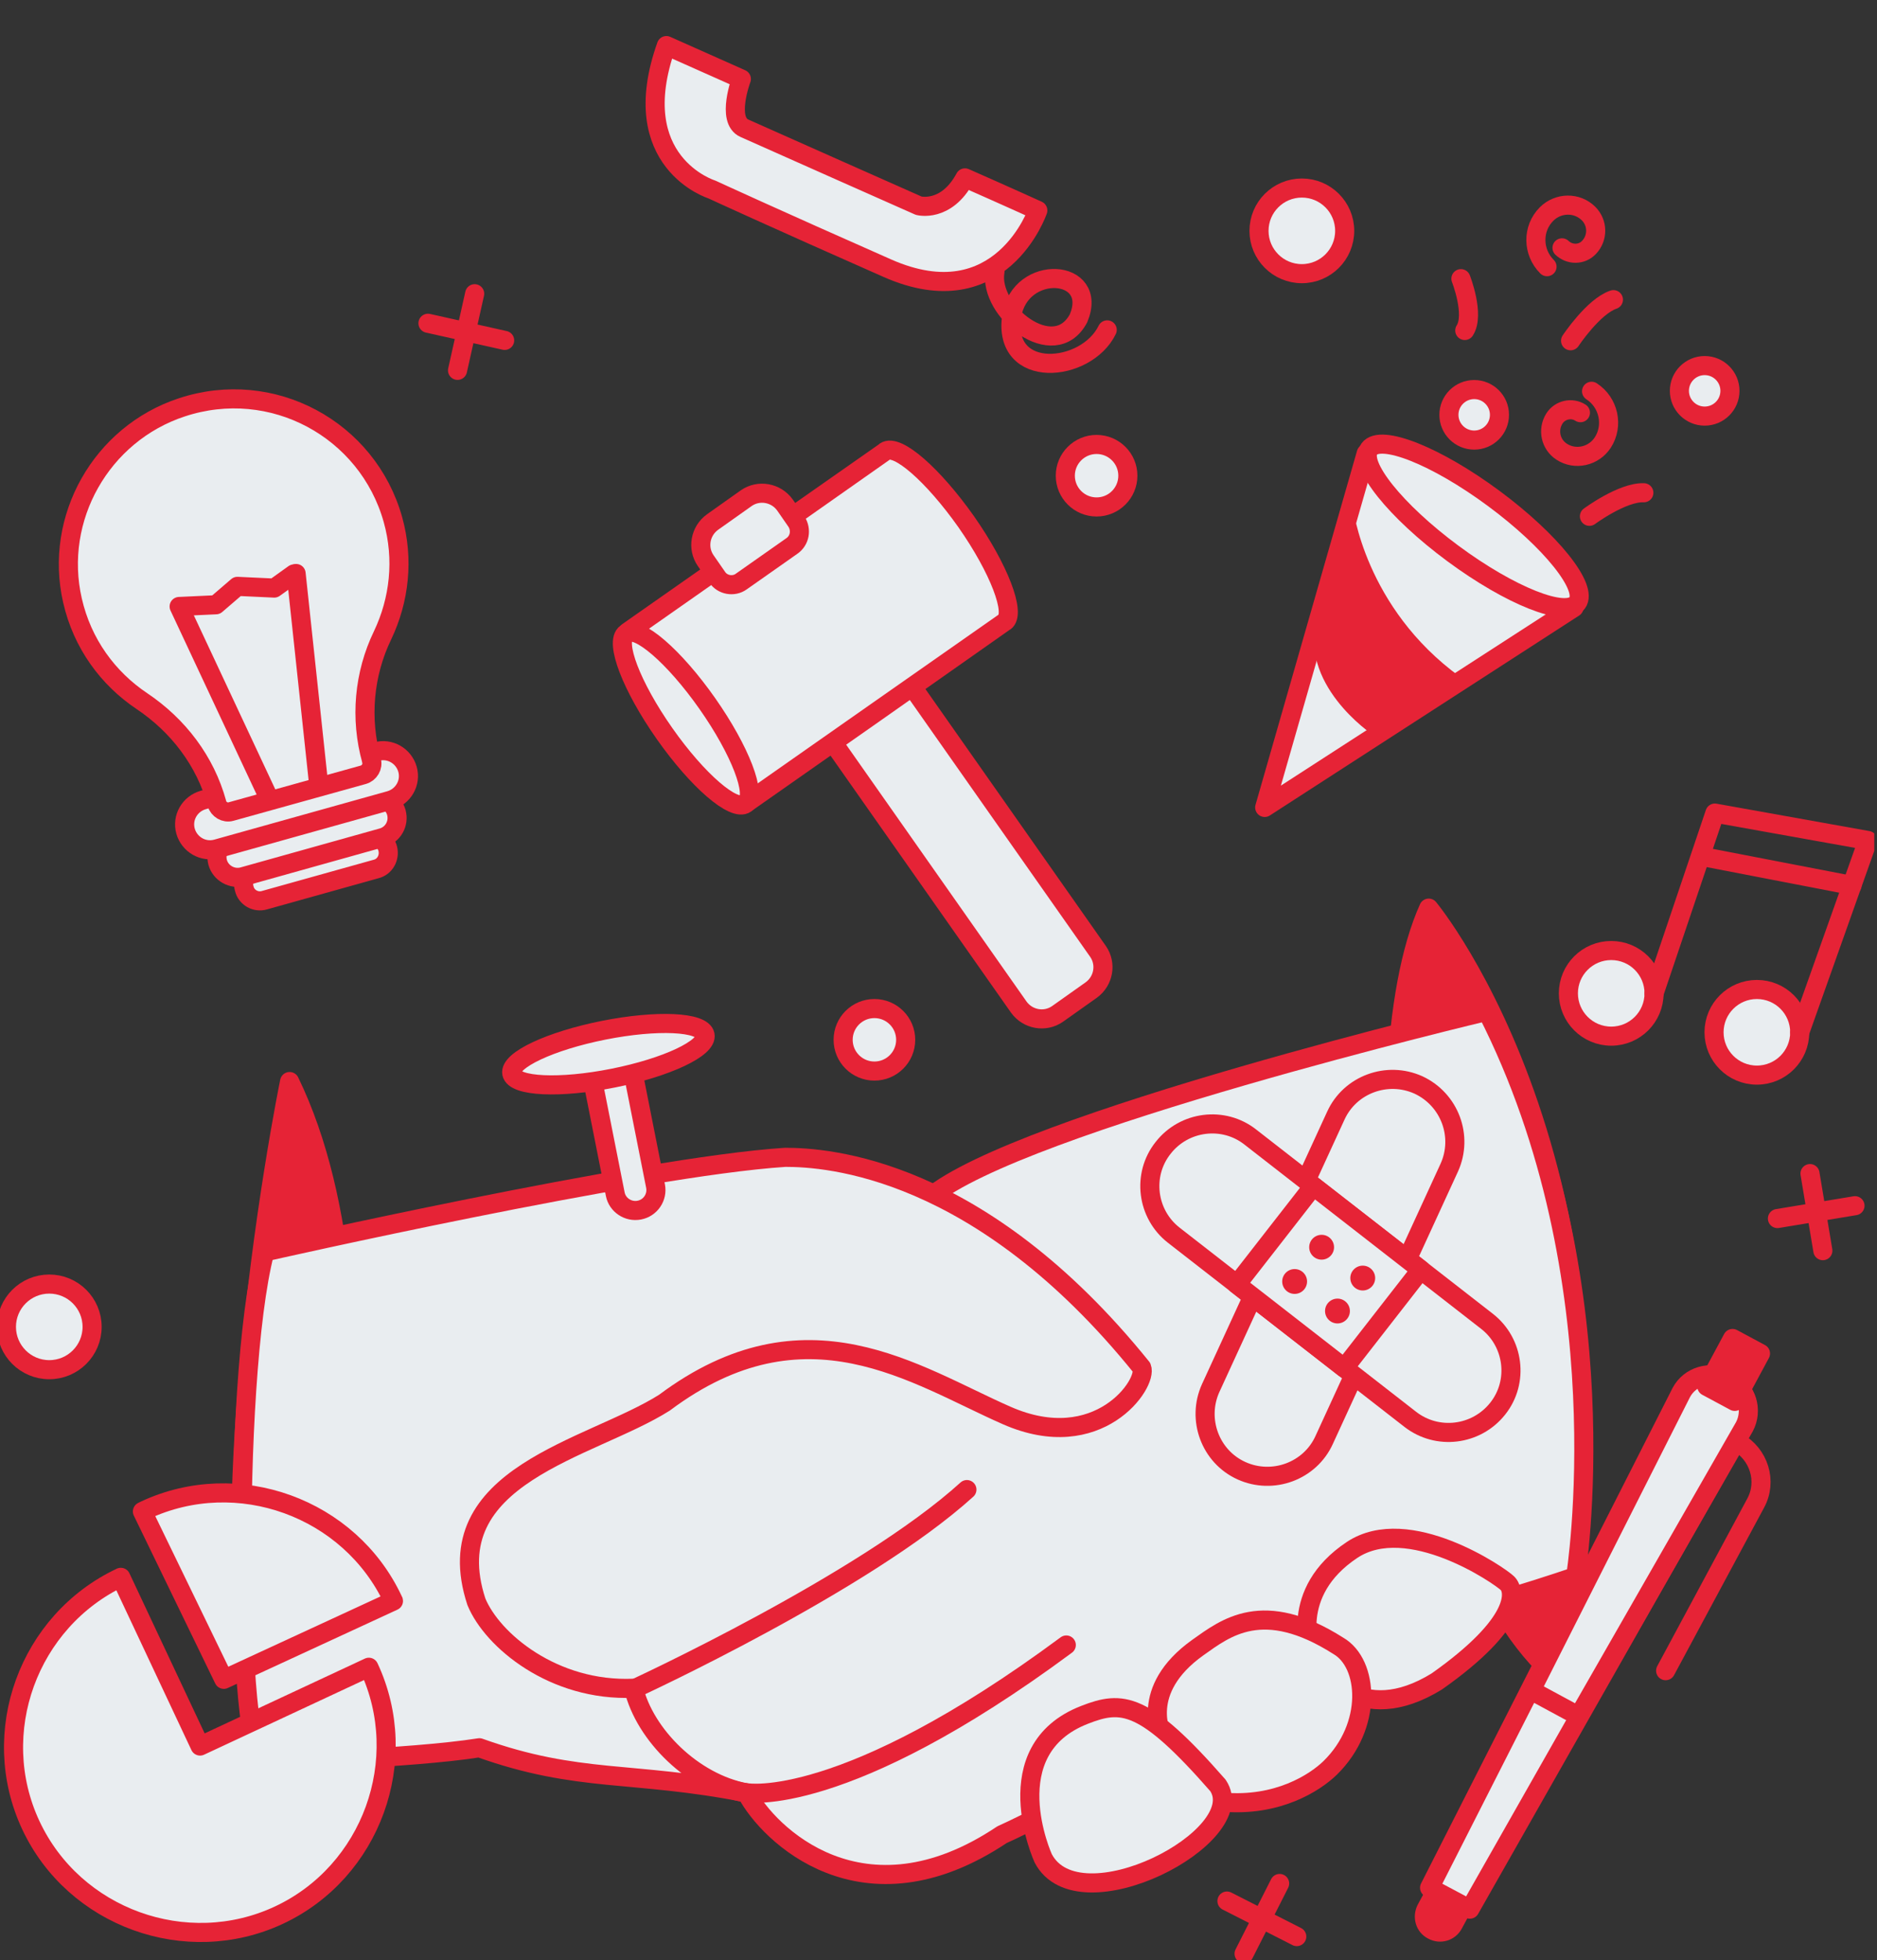 <svg width="295" height="308" viewBox="0 0 295 308" fill="none" xmlns="http://www.w3.org/2000/svg">
<rect x="0" y="0" width="295" height="308" fill="#333333" stroke="none"/>
<g clip-path="url(#clip0)">
<path d="M224.546 142.697C224.546 142.697 259.827 185.15 244.88 263.664C220.708 243.615 212.965 168.398 224.546 142.697Z" fill="#E62336" stroke="#E62336" stroke-width="3" stroke-miterlimit="10" stroke-linecap="round" stroke-linejoin="round"/>
<path d="M45.515 169.945C45.515 169.945 28.009 254.918 45.785 290.441C49.084 274.765 63.762 207.554 45.515 169.945Z" fill="#E62336" stroke="#E62336" stroke-width="3" stroke-miterlimit="10" stroke-linecap="round" stroke-linejoin="round"/>
<path d="M233.703 158.911C233.703 158.911 160.246 176.336 146.107 188.177C131.698 200.018 63.56 227.804 64.839 242.673C66.118 257.541 101.669 278.734 117.357 281.761C120.656 288.085 135.536 302.954 157.485 288.287C173.106 281.223 216.332 255.254 223.132 254.514C229.933 253.774 247.641 247.718 247.641 247.718C247.641 247.718 255.182 201.027 233.703 158.911Z" fill="#E9EDF0" stroke="#E62336" stroke-width="3" stroke-miterlimit="10" stroke-linecap="round" stroke-linejoin="round"/>
<path d="M41.61 196.722C41.61 196.722 100.659 183.334 123.416 181.854C129.947 181.854 153.984 183.334 179.435 214.887C180.445 217.376 172.635 228.747 158.226 222.422C143.817 216.098 126.648 203.786 104.429 220.404C92.849 227.737 68.34 231.774 74.871 251.688C77.362 257.743 86.991 265.817 99.582 265.279C101.332 272.612 108.94 280.147 117.222 281.695C99.312 278.196 90.963 280.214 75.343 274.63C64.233 276.38 42.014 276.918 42.014 276.918C37.166 281.425 36.358 216.906 41.61 196.722Z" fill="#E9EDF0" stroke="#E62336" stroke-width="3" stroke-miterlimit="10" stroke-linecap="round" stroke-linejoin="round"/>
<path d="M99.716 265.346C99.716 265.346 135.805 248.728 151.964 234.062Z" fill="#E9EDF0"/>
<path d="M99.716 265.346C99.716 265.346 135.805 248.728 151.964 234.062" stroke="#E62336" stroke-width="3" stroke-miterlimit="10" stroke-linecap="round" stroke-linejoin="round"/>
<path d="M117.356 281.694C117.356 281.694 132.506 284.453 167.585 258.483Z" fill="#E9EDF0"/>
<path d="M117.356 281.694C117.356 281.694 132.506 284.453 167.585 258.483" stroke="#E62336" stroke-width="3" stroke-miterlimit="10" stroke-linecap="round" stroke-linejoin="round"/>
<path d="M206.031 259.627C206.031 259.627 202.395 250.275 212.494 243.547C221.315 237.694 235.723 247.584 236.935 248.795C238.147 250.006 238.888 254.984 225.826 264.202C213.706 271.669 207.31 262.654 206.031 259.627Z" fill="#E9EDF0" stroke="#E62336" stroke-width="3" stroke-miterlimit="10" stroke-linecap="round" stroke-linejoin="round"/>
<path d="M182.667 272.813C182.667 272.813 178.829 265.614 188.255 258.887C192.632 255.792 198.489 251.082 210.339 258.617C215.12 261.376 215.793 271.198 209.06 277.792C206.636 280.146 200.778 283.914 192.228 283.174C183.609 282.367 182.667 272.813 182.667 272.813Z" fill="#E9EDF0" stroke="#E62336" stroke-width="3" stroke-miterlimit="10" stroke-linecap="round" stroke-linejoin="round"/>
<path d="M163.949 291.987C163.949 291.987 156.206 274.966 170.48 269.449C176.338 267.162 179.839 267.296 191.42 280.55C196.806 288.556 169.538 302.752 163.949 291.987Z" fill="#E9EDF0" stroke="#E62336" stroke-width="3" stroke-miterlimit="10" stroke-linecap="round" stroke-linejoin="round"/>
<path d="M227.778 183.468L208.118 226.257C205.896 231.168 200.038 233.321 195.123 231.101C190.208 228.881 188.053 223.028 190.275 218.116L209.936 175.327C212.158 170.416 218.015 168.263 222.931 170.483C227.846 172.771 230 178.557 227.778 183.468Z" fill="#E9EDF0" stroke="#E62336" stroke-width="3" stroke-miterlimit="10" stroke-linecap="round" stroke-linejoin="round"/>
<path d="M221.651 223.028L184.485 194.098C180.243 190.802 179.435 184.612 182.801 180.373C186.101 176.135 192.295 175.328 196.537 178.691L233.703 207.621C237.945 210.918 238.753 217.107 235.386 221.346C232.02 225.584 225.893 226.324 221.651 223.028Z" fill="#E9EDF0" stroke="#E62336" stroke-width="3" stroke-miterlimit="10" stroke-linecap="round" stroke-linejoin="round"/>
<path d="M223.315 199.517L206.421 186.372L194.383 201.819L211.277 214.964L223.315 199.517Z" fill="#E9EDF0" stroke="#E62336" stroke-width="3" stroke-miterlimit="10" stroke-linecap="round" stroke-linejoin="round"/>
<path d="M171.504 155.568L166.185 159.336C164.233 160.682 161.539 160.211 160.125 158.26L111.782 89.434C110.436 87.483 110.907 84.792 112.86 83.379L118.179 79.611C120.131 78.266 122.824 78.737 124.238 80.688L172.581 149.513C173.928 151.464 173.457 154.156 171.504 155.568Z" fill="#E9EDF0" stroke="#E62336" stroke-width="3" stroke-miterlimit="10" stroke-linecap="round" stroke-linejoin="round"/>
<path d="M139.118 70.933C139.051 71 98.72 99.257 98.72 99.257L117.505 126.034C117.505 126.034 157.836 97.777 157.903 97.709C159.721 96.431 157.028 89.367 151.844 81.966C146.659 74.633 141.004 69.654 139.118 70.933Z" fill="#E9EDF0" stroke="#E62336" stroke-width="3" stroke-miterlimit="10" stroke-linecap="round" stroke-linejoin="round"/>
<path d="M117.198 126.284C119.055 124.982 116.352 117.936 111.162 110.546C105.972 103.155 100.259 98.22 98.402 99.522C96.546 100.823 99.248 107.87 104.438 115.26C109.629 122.651 115.341 127.586 117.198 126.284Z" fill="#E9EDF0" stroke="#E62336" stroke-width="3" stroke-miterlimit="10" stroke-linecap="round" stroke-linejoin="round"/>
<path d="M124.44 85.801L116.495 91.385C115.283 92.259 113.533 91.923 112.725 90.712L110.907 88.088C109.56 86.137 110.031 83.446 111.984 82.033L117.303 78.266C119.256 76.92 121.949 77.391 123.363 79.342L125.181 81.966C125.989 83.244 125.719 84.926 124.44 85.801Z" fill="#E9EDF0" stroke="#E62336" stroke-width="3" stroke-miterlimit="10" stroke-linecap="round" stroke-linejoin="round"/>
<path d="M207.714 197.932C208.792 197.932 209.666 197.059 209.666 195.981C209.666 194.904 208.792 194.03 207.714 194.03C206.635 194.03 205.761 194.904 205.761 195.981C205.761 197.059 206.635 197.932 207.714 197.932Z" fill="#E62336"/>
<path d="M214.178 202.777C215.256 202.777 216.13 201.904 216.13 200.826C216.13 199.749 215.256 198.875 214.178 198.875C213.099 198.875 212.225 199.749 212.225 200.826C212.225 201.904 213.099 202.777 214.178 202.777Z" fill="#E62336"/>
<path d="M203.472 203.315C204.55 203.315 205.425 202.442 205.425 201.364C205.425 200.287 204.55 199.413 203.472 199.413C202.394 199.413 201.52 200.287 201.52 201.364C201.52 202.442 202.394 203.315 203.472 203.315Z" fill="#E62336"/>
<path d="M210.205 207.957C211.283 207.957 212.158 207.083 212.158 206.006C212.158 204.928 211.283 204.055 210.205 204.055C209.127 204.055 208.252 204.928 208.252 206.006C208.252 207.083 209.127 207.957 210.205 207.957Z" fill="#E62336"/>
<path d="M31.443 274.36L57.971 261.981C64.772 276.513 58.375 294.14 43.832 300.935C29.288 307.73 11.648 301.339 4.848 286.807C-1.953 272.275 4.444 254.715 18.987 247.853L31.443 274.36Z" fill="#E9EDF0" stroke="#E62336" stroke-width="3" stroke-miterlimit="10" stroke-linecap="round" stroke-linejoin="round"/>
<path d="M35.176 263.876L22.384 237.502C22.518 237.435 22.653 237.368 22.788 237.301C37.331 230.506 54.972 236.897 61.772 251.429C61.772 251.496 61.839 251.496 61.839 251.564L35.176 263.876Z" fill="#E9EDF0" stroke="#E62336" stroke-width="3" stroke-miterlimit="10" stroke-linecap="round" stroke-linejoin="round"/>
<path d="M192.834 298.716L203.809 304.3" stroke="#E62336" stroke-width="3" stroke-miterlimit="10" stroke-linecap="round" stroke-linejoin="round"/>
<path d="M201.116 295.957L195.527 306.991" stroke="#E62336" stroke-width="3" stroke-miterlimit="10" stroke-linecap="round" stroke-linejoin="round"/>
<path d="M284.47 184.41L286.49 196.52" stroke="#E62336" stroke-width="3" stroke-miterlimit="10" stroke-linecap="round" stroke-linejoin="round"/>
<path d="M291.54 189.456L279.353 191.474" stroke="#E62336" stroke-width="3" stroke-miterlimit="10" stroke-linecap="round" stroke-linejoin="round"/>
<path d="M74.602 46.153L71.909 58.196" stroke="#E62336" stroke-width="3" stroke-miterlimit="10" stroke-linecap="round" stroke-linejoin="round"/>
<path d="M79.315 53.487L67.263 50.796" stroke="#E62336" stroke-width="3" stroke-miterlimit="10" stroke-linecap="round" stroke-linejoin="round"/>
<path d="M204.605 43.002C208.324 43.002 211.338 39.99 211.338 36.275C211.338 32.559 208.324 29.547 204.605 29.547C200.887 29.547 197.872 32.559 197.872 36.275C197.872 39.99 200.887 43.002 204.605 43.002Z" fill="#E9EDF0" stroke="#E62336" stroke-width="3" stroke-miterlimit="10" stroke-linecap="round" stroke-linejoin="round"/>
<path d="M7.743 215.223C11.461 215.223 14.476 212.211 14.476 208.495C14.476 204.78 11.461 201.768 7.743 201.768C4.024 201.768 1.01 204.78 1.01 208.495C1.01 212.211 4.024 215.223 7.743 215.223Z" fill="#E9EDF0" stroke="#E62336" stroke-width="3" stroke-miterlimit="10" stroke-linecap="round" stroke-linejoin="round"/>
<path d="M172.345 79.659C175.06 79.659 177.26 77.461 177.26 74.748C177.26 72.036 175.06 69.837 172.345 69.837C169.631 69.837 167.43 72.036 167.43 74.748C167.43 77.461 169.631 79.659 172.345 79.659Z" fill="#E9EDF0" stroke="#E62336" stroke-width="3" stroke-miterlimit="10" stroke-linecap="round" stroke-linejoin="round"/>
<path d="M137.427 168.299C140.141 168.299 142.342 166.1 142.342 163.388C142.342 160.675 140.141 158.477 137.427 158.477C134.712 158.477 132.512 160.675 132.512 163.388C132.512 166.1 134.712 168.299 137.427 168.299Z" fill="#E9EDF0" stroke="#E62336" stroke-width="3" stroke-miterlimit="10" stroke-linecap="round" stroke-linejoin="round"/>
<path d="M253.229 162.814C256.948 162.814 259.962 159.802 259.962 156.086C259.962 152.371 256.948 149.358 253.229 149.358C249.511 149.358 246.496 152.371 246.496 156.086C246.496 159.802 249.511 162.814 253.229 162.814Z" fill="#E9EDF0" stroke="#E62336" stroke-width="3" stroke-miterlimit="10" stroke-linecap="round" stroke-linejoin="round"/>
<path d="M276.121 168.936C279.84 168.936 282.854 165.924 282.854 162.208C282.854 158.493 279.84 155.48 276.121 155.48C272.403 155.48 269.388 158.493 269.388 162.208C269.388 165.924 272.403 168.936 276.121 168.936Z" fill="#E9EDF0" stroke="#E62336" stroke-width="3" stroke-miterlimit="10" stroke-linecap="round" stroke-linejoin="round"/>
<path d="M259.962 156.086L269.523 127.762L293.56 132.068L282.854 162.208" stroke="#E62336" stroke-width="3" stroke-miterlimit="10" stroke-linecap="round" stroke-linejoin="round"/>
<path d="M267.369 134.557L291.069 139.132" stroke="#E62336" stroke-width="3" stroke-miterlimit="10" stroke-linecap="round" stroke-linejoin="round"/>
<path d="M156.375 42.685C155.298 48.875 165.667 57.218 169.505 50.019C172.804 42.147 160.281 41.34 159.001 49.682C157.52 59.774 170.717 58.63 174.016 51.835" stroke="#E62336" stroke-width="3" stroke-miterlimit="10" stroke-linecap="round" stroke-linejoin="round"/>
<path d="M104.733 7.163L116.516 12.411C116.516 12.411 114.092 18.869 116.987 20.148C119.815 21.426 144.391 32.325 144.391 32.325C144.391 32.325 148.7 33.469 151.662 27.952C157.924 30.71 163.108 33.065 163.108 33.065C163.108 33.065 157.318 50.019 139.475 42.148C121.633 34.276 111.87 29.769 111.87 29.769C111.87 29.769 98.202 25.53 104.733 7.163Z" fill="#E9EDF0" stroke="#E62336" stroke-width="3" stroke-miterlimit="10" stroke-linecap="round" stroke-linejoin="round"/>
<path d="M100.471 190.15C98.721 190.486 97.038 189.343 96.701 187.661L92.661 167.275L98.99 165.997L103.03 186.382C103.367 188.132 102.222 189.814 100.471 190.15Z" fill="#E9EDF0" stroke="#E62336" stroke-width="3" stroke-miterlimit="10" stroke-linecap="round" stroke-linejoin="round"/>
<path d="M96.372 169.408C104.76 167.739 111.224 164.702 110.81 162.625C110.396 160.548 103.261 160.217 94.873 161.886C86.486 163.555 80.022 166.592 80.436 168.669C80.85 170.746 87.985 171.077 96.372 169.408Z" fill="#E9EDF0" stroke="#E62336" stroke-width="3" stroke-miterlimit="10" stroke-linecap="round" stroke-linejoin="round"/>
<path d="M59.128 136.541L41.555 141.452C40.208 141.855 38.727 141.048 38.39 139.635C37.986 138.29 38.794 136.81 40.208 136.473L57.781 131.562C59.128 131.158 60.609 131.966 60.946 133.378C61.282 134.791 60.474 136.204 59.128 136.541Z" fill="#E9EDF0" stroke="#E62336" stroke-width="3" stroke-miterlimit="10" stroke-linecap="round" stroke-linejoin="round"/>
<path d="M60.07 131.629L38.188 137.751C36.505 138.222 34.687 137.213 34.216 135.531C33.744 133.849 34.754 132.032 36.438 131.561L58.32 125.439C60.003 124.968 61.821 125.977 62.292 127.659C62.764 129.409 61.754 131.158 60.07 131.629Z" fill="#E9EDF0" stroke="#E62336" stroke-width="3" stroke-miterlimit="10" stroke-linecap="round" stroke-linejoin="round"/>
<path d="M61.282 125.776L34.081 133.378C31.927 133.984 29.772 132.705 29.166 130.62C28.56 128.467 29.839 126.314 31.927 125.708L59.128 118.106C61.282 117.5 63.437 118.779 64.043 120.864C64.649 123.017 63.37 125.17 61.282 125.776Z" fill="#E9EDF0" stroke="#E62336" stroke-width="3" stroke-miterlimit="10" stroke-linecap="round" stroke-linejoin="round"/>
<path d="M61.754 81.641C57.781 67.446 42.767 59.305 28.56 64.014C15.902 68.186 8.428 81.44 11.391 94.357C12.939 101.152 16.979 106.602 22.298 110.167C28.021 114.002 32.263 119.586 34.081 126.18V126.247C34.35 127.189 35.36 127.794 36.303 127.525L57.108 121.739C58.051 121.47 58.657 120.461 58.387 119.519V119.452C56.569 112.926 57.175 105.929 60.138 99.806C62.764 94.29 63.504 87.898 61.754 81.641Z" fill="#E9EDF0" stroke="#E62336" stroke-width="3" stroke-miterlimit="10" stroke-linecap="round" stroke-linejoin="round"/>
<path d="M42.362 125.641L28.156 95.299L33.946 95.03L37.313 92.137L43.103 92.406L46.2 90.186" fill="#E9EDF0"/>
<path d="M42.362 125.641L28.156 95.299L33.946 95.03L37.313 92.137L43.103 92.406L46.2 90.186" stroke="#E62336" stroke-width="3" stroke-miterlimit="10" stroke-linecap="round" stroke-linejoin="round"/>
<path d="M50.106 123.488L46.537 90.118" stroke="#E62336" stroke-width="3" stroke-miterlimit="10" stroke-linecap="round" stroke-linejoin="round"/>
<path d="M225.152 303.29C223.94 302.685 223.536 301.205 224.142 299.994L227.307 294.141L231.616 296.428L228.451 302.281C227.845 303.492 226.364 303.963 225.152 303.29Z" fill="#E62336" stroke="#E62336" stroke-width="3" stroke-miterlimit="10" stroke-linecap="round" stroke-linejoin="round"/>
<path d="M231.01 299.993L224.681 296.629L264.204 218.788C265.55 216.232 268.782 215.29 271.341 216.635L271.946 216.972C274.505 218.317 275.448 221.547 274.101 224.103L231.01 299.993Z" fill="#E9EDF0" stroke="#E62336" stroke-width="3" stroke-miterlimit="10" stroke-linecap="round" stroke-linejoin="round"/>
<path d="M248.112 269.651L240.638 265.614L264.271 218.856C265.618 216.299 268.85 215.357 271.408 216.703L272.014 217.039C274.573 218.385 275.515 221.614 274.169 224.171L248.112 269.651Z" fill="#E9EDF0" stroke="#E62336" stroke-width="3" stroke-miterlimit="10" stroke-linecap="round" stroke-linejoin="round"/>
<path d="M273.024 226.593C276.458 228.477 277.804 232.782 275.919 236.214L261.78 262.519" stroke="#E62336" stroke-width="3" stroke-miterlimit="10" stroke-linecap="round" stroke-linejoin="round"/>
<path d="M276.688 212.677L272.299 210.32L268.251 217.847L272.64 220.204L276.688 212.677Z" fill="#E62336" stroke="#E62336" stroke-width="3" stroke-miterlimit="10" stroke-linecap="round" stroke-linejoin="round"/>
<path d="M267.916 65.384C270.11 65.384 271.888 63.607 271.888 61.415C271.888 59.222 270.11 57.445 267.916 57.445C265.722 57.445 263.943 59.222 263.943 61.415C263.943 63.607 265.722 65.384 267.916 65.384Z" fill="#E9EDF0" stroke="#E62336" stroke-width="3" stroke-miterlimit="10" stroke-linecap="round" stroke-linejoin="round"/>
<path d="M231.692 69.152C233.886 69.152 235.665 67.375 235.665 65.182C235.665 62.99 233.886 61.213 231.692 61.213C229.498 61.213 227.72 62.99 227.72 65.182C227.72 67.375 229.498 69.152 231.692 69.152Z" fill="#E9EDF0" stroke="#E62336" stroke-width="3" stroke-miterlimit="10" stroke-linecap="round" stroke-linejoin="round"/>
<path d="M198.768 126.876L247.38 95.457L214.725 71.237L198.768 126.876Z" fill="#E9EDF0" stroke="#E62336" stroke-width="3" stroke-miterlimit="10" stroke-linecap="round" stroke-linejoin="round"/>
<path d="M247.884 94.73C249.655 92.341 243.775 84.99 234.75 78.311C225.726 71.632 216.975 68.154 215.204 70.543C213.433 72.932 219.314 80.282 228.338 86.962C237.363 93.64 246.114 97.118 247.884 94.73Z" fill="#E9EDF0" stroke="#E62336" stroke-width="3" stroke-miterlimit="10" stroke-linecap="round" stroke-linejoin="round"/>
<path d="M212.638 79.715C212.638 79.715 214.456 95.458 229.47 106.357C221.929 111.201 215.735 115.44 215.735 115.44C215.735 115.44 203.683 107.433 207.117 96.669C210.55 85.904 212.638 79.715 212.638 79.715Z" fill="#E62336"/>
<path d="M249.804 81.128C249.804 81.128 254.989 77.293 258.355 77.427" stroke="#E62336" stroke-width="3" stroke-miterlimit="10" stroke-linecap="round" stroke-linejoin="round"/>
<path d="M246.841 53.544C246.841 53.544 250.41 48.161 253.574 47.085" stroke="#E62336" stroke-width="3" stroke-miterlimit="10" stroke-linecap="round" stroke-linejoin="round"/>
<path d="M229.605 43.788C229.605 43.788 231.827 49.44 230.211 51.929" stroke="#E62336" stroke-width="3" stroke-miterlimit="10" stroke-linecap="round" stroke-linejoin="round"/>
<path d="M243.138 41.904C240.849 39.617 240.782 35.916 243.071 33.629C244.889 31.812 247.851 31.745 249.669 33.562C251.15 35.042 251.15 37.397 249.737 38.877C248.592 40.088 246.707 40.088 245.495 38.944" stroke="#E62336" stroke-width="3" stroke-miterlimit="10" stroke-linecap="round" stroke-linejoin="round"/>
<path d="M250.141 61.482C252.834 63.232 253.642 66.865 251.891 69.556C250.477 71.709 247.582 72.382 245.428 70.969C243.677 69.825 243.206 67.537 244.283 65.788C245.158 64.375 247.043 63.972 248.39 64.846" stroke="#E62336" stroke-width="3" stroke-miterlimit="10" stroke-linecap="round" stroke-linejoin="round"/>
</g>
<defs>
<clipPath id="clip0">
<rect width="294.57" height="308" fill="white"/>
</clipPath>
</defs>
</svg>
